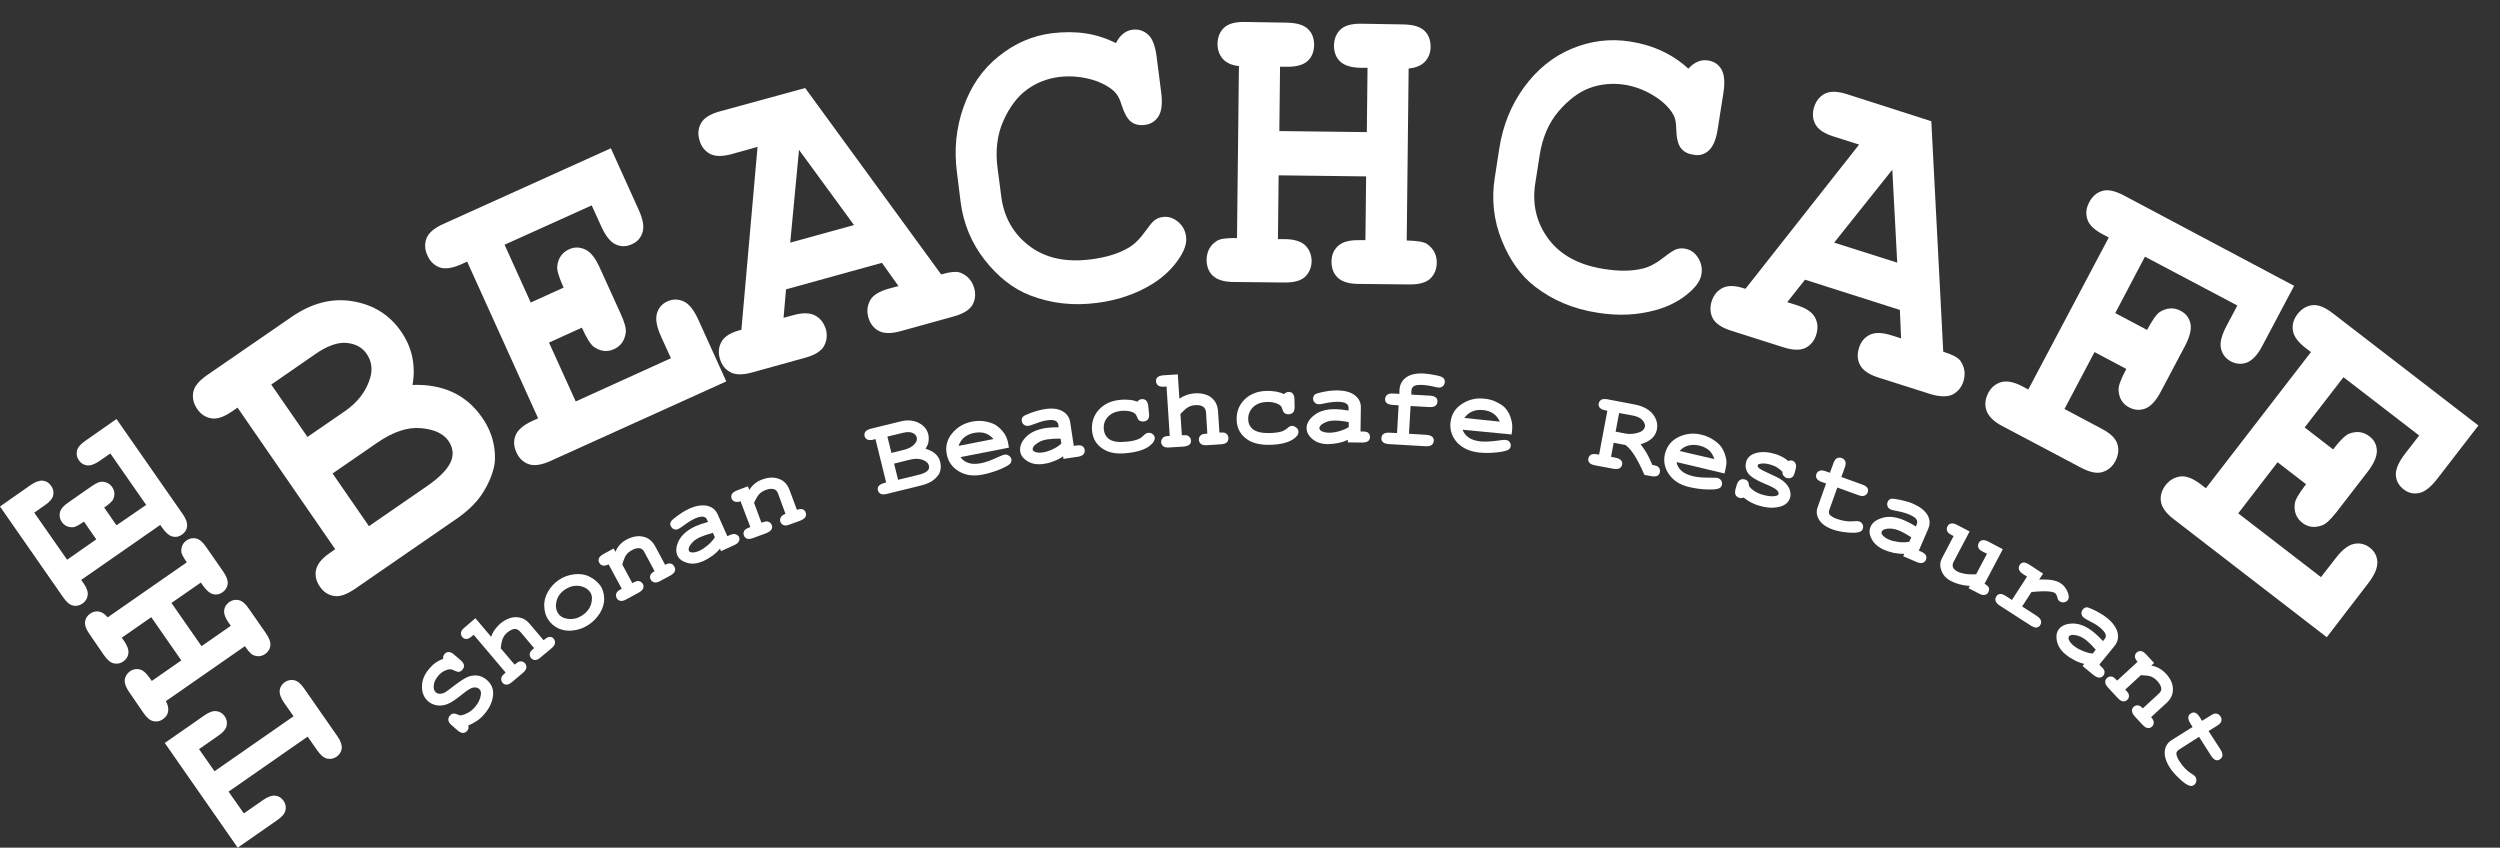 <?xml version="1.0" encoding="utf-8"?>
<!-- Generator: Adobe Illustrator 23.0.6, SVG Export Plug-In . SVG Version: 6.00 Build 0)  -->
<svg version="1.1" id="レイヤー_1" xmlns="http://www.w3.org/2000/svg" xmlns:xlink="http://www.w3.org/1999/xlink" x="0px"
	 y="0px" viewBox="0 0 142.3 48.25" style="enable-background:new 0 0 142.3 48.25;" xml:space="preserve">
<rect x="0" y="0" width="142.3" height="48.25" fill="#333333" stroke="none"/>
<style type="text/css">
	.st0{fill:#FFFFFF;}
</style>
<g>
	<g>
		<g>
			<path class="st0" d="M27.39,28.19c0.34-0.5,0.57-1,0.7-1.5c0.1-0.36,0.11-0.77,0.04-1.23c-0.09-0.6-0.32-1.16-0.68-1.68
				c-0.45-0.66-1.01-1.14-1.67-1.45s-1.43-0.45-2.3-0.42c0.1-0.56,0.09-1.1-0.02-1.61c-0.11-0.51-0.32-0.98-0.63-1.43
				c-0.65-0.94-1.56-1.52-2.74-1.72c-1.17-0.2-2.33,0.09-3.48,0.88l-4.82,3.32c-0.46,0.32-0.73,0.64-0.79,0.97s0.01,0.64,0.22,0.95
				c0.21,0.31,0.48,0.49,0.81,0.54c0.33,0.06,0.72-0.08,1.19-0.4l0.3-0.21l5.56,8.06l-0.3,0.21c-0.46,0.31-0.72,0.64-0.79,0.96
				c-0.07,0.33,0,0.64,0.21,0.95c0.21,0.31,0.48,0.49,0.81,0.54c0.33,0.06,0.72-0.08,1.19-0.4l5.64-3.89
				C26.54,29.17,27.05,28.68,27.39,28.19z M15.44,21.89l2.5-1.73c0.69-0.48,1.29-0.69,1.8-0.64c0.51,0.05,0.88,0.26,1.13,0.62
				c0.28,0.41,0.35,0.87,0.2,1.37c-0.22,0.75-0.7,1.39-1.46,1.91l-2.11,1.45L15.44,21.89z M25.71,26.15
				c-0.15,0.47-0.61,0.97-1.39,1.51L21,29.95l-2.07-3l2.54-1.75c0.9-0.62,1.73-0.9,2.49-0.83c0.76,0.07,1.28,0.31,1.57,0.73
				C25.76,25.44,25.82,25.79,25.71,26.15z"/>
			<path class="st0" d="M25.02,15.22c0.31,0.11,0.73,0.05,1.24-0.18l0.33-0.15l4.04,8.92l-0.33,0.15c-0.5,0.23-0.82,0.5-0.95,0.81
				s-0.11,0.63,0.04,0.97c0.15,0.34,0.39,0.57,0.7,0.68c0.31,0.11,0.73,0.05,1.24-0.18l10.01-4.53l-1.59-3.51
				c-0.25-0.55-0.52-0.9-0.83-1.04c-0.3-0.14-0.61-0.15-0.92-0.01c-0.32,0.14-0.52,0.38-0.61,0.7s-0.01,0.76,0.24,1.31l0.56,1.23
				l-5.42,2.46l-1.52-3.35l1.87-0.85c0.27,0.6,0.5,0.96,0.68,1.09c0.38,0.27,0.77,0.31,1.16,0.13c0.37-0.17,0.59-0.48,0.66-0.93
				c0.03-0.22-0.06-0.58-0.29-1.08l-1.19-2.62c-0.25-0.55-0.52-0.9-0.83-1.04c-0.3-0.14-0.61-0.15-0.92-0.01
				c-0.39,0.18-0.62,0.5-0.67,0.96c-0.03,0.22,0.09,0.62,0.36,1.22l-1.87,0.85l-1.49-3.29l4.96-2.24l0.54,1.19
				c0.25,0.55,0.52,0.89,0.82,1.03c0.3,0.14,0.61,0.14,0.93-0.01c0.32-0.14,0.52-0.38,0.61-0.7c0.09-0.32,0.01-0.75-0.24-1.29
				l-1.57-3.47l-9.54,4.31c-0.51,0.23-0.83,0.5-0.95,0.81s-0.11,0.64,0.05,0.98C24.48,14.88,24.71,15.1,25.02,15.22z"/>
			<path class="st0" d="M46.4,17.96c-0.29-0.16-0.71-0.17-1.25-0.02l-0.55,0.15l0.14-1.62l5.46-1.51l0.94,1.32l-0.55,0.15
				c-0.54,0.15-0.9,0.37-1.06,0.66s-0.2,0.61-0.11,0.96c0.1,0.36,0.3,0.62,0.59,0.78c0.29,0.16,0.71,0.17,1.25,0.02l3.03-0.84
				c0.54-0.15,0.89-0.37,1.06-0.65c0.16-0.29,0.2-0.61,0.1-0.96c-0.12-0.42-0.38-0.72-0.79-0.88c-0.2-0.08-0.57-0.05-1.09,0.1
				L45.83,5.01l-4.86,1.33c-0.54,0.15-0.9,0.37-1.06,0.66c-0.17,0.29-0.2,0.61-0.1,0.97c0.1,0.36,0.3,0.62,0.59,0.78
				c0.29,0.16,0.71,0.17,1.25,0.02l1.47-0.41l-0.92,10.41c-0.56,0.14-0.93,0.35-1.11,0.65c-0.18,0.29-0.22,0.62-0.12,0.98
				s0.3,0.62,0.59,0.78c0.29,0.16,0.71,0.17,1.25,0.02l3.03-0.84c0.54-0.15,0.9-0.37,1.06-0.66s0.2-0.61,0.11-0.96
				C46.89,18.38,46.7,18.12,46.4,17.96z M45.48,8.53l3.13,4.28l-3.63,1L45.48,8.53z"/>
			<path class="st0" d="M54.68,11.51c0.16,1.23,0.62,2.33,1.38,3.3c0.76,0.96,1.61,1.63,2.57,2c1.18,0.46,2.45,0.61,3.82,0.43
				c1.17-0.15,2.22-0.51,3.13-1.07c0.68-0.42,1.21-0.94,1.6-1.56c0.27-0.43,0.38-0.81,0.33-1.15c-0.04-0.34-0.2-0.62-0.46-0.84
				c-0.27-0.22-0.55-0.31-0.86-0.27c-0.17,0.02-0.32,0.08-0.45,0.17s-0.29,0.29-0.5,0.58c-0.34,0.48-0.67,0.81-1,1
				c-0.56,0.33-1.27,0.55-2.13,0.66c-1.44,0.19-2.61-0.07-3.52-0.76c-0.91-0.69-1.45-1.64-1.6-2.83l-0.21-1.61
				c-0.13-1-0.02-1.89,0.33-2.68c0.35-0.78,0.79-1.37,1.33-1.77c0.54-0.4,1.15-0.64,1.85-0.73c0.56-0.07,1.13-0.03,1.71,0.11
				c0.58,0.15,1.05,0.38,1.41,0.7c0.18,0.17,0.32,0.41,0.42,0.75c0.16,0.5,0.34,0.83,0.55,0.99s0.47,0.22,0.78,0.18
				c0.34-0.04,0.6-0.21,0.78-0.49c0.18-0.28,0.23-0.72,0.16-1.32l-0.27-2.11c-0.08-0.6-0.24-1.01-0.49-1.23
				c-0.25-0.22-0.54-0.31-0.88-0.27c-0.2,0.03-0.37,0.1-0.53,0.23c-0.16,0.13-0.29,0.3-0.41,0.53c-0.55-0.27-1.12-0.46-1.73-0.55
				c-0.6-0.09-1.24-0.09-1.91-0.01c-1.11,0.14-2.13,0.58-3.04,1.32c-0.92,0.73-1.58,1.7-2,2.89c-0.42,1.19-0.54,2.43-0.37,3.72
				L54.68,11.51z"/>
			<path class="st0" d="M74.3,13.97c-0.24-0.23-0.64-0.36-1.2-0.36l-0.36,0l0.04-3.63l4.98,0.06l-0.04,3.63l-0.36,0
				c-0.55-0.01-0.95,0.1-1.2,0.33c-0.25,0.23-0.37,0.53-0.37,0.89c0,0.37,0.11,0.68,0.35,0.91c0.24,0.23,0.63,0.36,1.2,0.36
				l2.86,0.03c0.56,0.01,0.96-0.1,1.21-0.33c0.24-0.23,0.36-0.53,0.37-0.89c0.01-0.46-0.18-0.82-0.55-1.08
				c-0.17-0.12-0.56-0.19-1.16-0.2l0.11-9.79c0.41-0.04,0.72-0.17,0.93-0.39c0.21-0.23,0.32-0.51,0.32-0.85
				c0-0.37-0.11-0.68-0.35-0.91c-0.24-0.23-0.64-0.35-1.2-0.36L77.5,1.35c-0.56-0.01-0.96,0.1-1.2,0.33s-0.36,0.53-0.37,0.91
				c0,0.37,0.11,0.68,0.35,0.91c0.24,0.23,0.64,0.35,1.2,0.36l0.36,0l-0.04,3.66l-4.98-0.06l0.04-3.66l0.36,0
				c0.56,0.01,0.96-0.1,1.21-0.33s0.36-0.53,0.37-0.91c0-0.37-0.11-0.68-0.35-0.91s-0.64-0.35-1.2-0.36l-2.38-0.04
				c-0.56-0.01-0.96,0.1-1.2,0.33c-0.24,0.23-0.36,0.53-0.37,0.91c0,0.34,0.1,0.63,0.3,0.86c0.21,0.23,0.51,0.37,0.92,0.41
				l-0.11,9.79c-0.59-0.01-0.98,0.04-1.16,0.17c-0.38,0.25-0.56,0.6-0.57,1.06c0,0.37,0.11,0.68,0.35,0.91s0.64,0.36,1.2,0.36
				l2.86,0.03c0.56,0.01,0.96-0.1,1.2-0.33c0.24-0.23,0.36-0.53,0.37-0.89C74.65,14.51,74.53,14.2,74.3,13.97z"/>
			<path class="st0" d="M94.24,17.65c0.77-0.21,1.43-0.56,1.97-1.05c0.38-0.34,0.59-0.67,0.64-1.01c0.05-0.34-0.02-0.65-0.21-0.94
				c-0.19-0.29-0.44-0.45-0.75-0.5c-0.17-0.03-0.33-0.01-0.48,0.04c-0.15,0.06-0.36,0.19-0.64,0.41c-0.46,0.37-0.87,0.59-1.24,0.68
				c-0.63,0.16-1.37,0.17-2.23,0.03c-1.43-0.22-2.49-0.8-3.17-1.72c-0.68-0.92-0.93-1.98-0.74-3.17l0.25-1.6
				c0.16-1,0.51-1.82,1.07-2.48c0.56-0.65,1.15-1.1,1.77-1.33c0.63-0.23,1.29-0.29,1.98-0.19c0.56,0.09,1.09,0.28,1.61,0.59
				s0.9,0.66,1.15,1.07c0.13,0.21,0.19,0.49,0.19,0.83c0.01,0.52,0.1,0.89,0.25,1.1c0.16,0.21,0.39,0.35,0.7,0.39
				C96.7,8.88,97,8.8,97.25,8.58c0.25-0.22,0.43-0.63,0.52-1.22l0.33-2.1c0.09-0.59,0.05-1.03-0.12-1.32s-0.43-0.45-0.77-0.5
				c-0.19-0.03-0.38-0.01-0.57,0.07s-0.37,0.21-0.54,0.4c-0.45-0.42-0.95-0.75-1.51-1.01s-1.17-0.44-1.83-0.54
				c-1.11-0.17-2.21-0.04-3.29,0.41s-1.99,1.19-2.73,2.21s-1.2,2.18-1.4,3.47l-0.26,1.68c-0.19,1.23-0.06,2.41,0.4,3.55
				s1.09,2.02,1.9,2.64c1,0.77,2.18,1.27,3.55,1.48C92.1,17.99,93.2,17.94,94.24,17.65z"/>
			<path class="st0" d="M111.15,22.45c0.29-0.15,0.5-0.4,0.61-0.75c0.13-0.42,0.07-0.81-0.18-1.17c-0.13-0.18-0.45-0.35-0.97-0.51
				L109.93,6.9l-4.8-1.54c-0.54-0.17-0.95-0.18-1.25-0.03c-0.3,0.15-0.5,0.4-0.62,0.76c-0.11,0.36-0.09,0.68,0.07,0.98
				s0.5,0.53,1.04,0.7l1.45,0.46l-6.47,8.21c-0.54-0.19-0.97-0.21-1.28-0.06c-0.31,0.15-0.52,0.4-0.64,0.76
				c-0.11,0.36-0.09,0.68,0.06,0.98c0.16,0.29,0.5,0.53,1.04,0.7l2.99,0.95c0.53,0.17,0.95,0.18,1.25,0.03
				c0.3-0.15,0.5-0.4,0.61-0.75c0.11-0.36,0.09-0.68-0.07-0.98s-0.5-0.53-1.04-0.7l-0.54-0.17l1.01-1.28l5.4,1.72l0.07,1.62
				l-0.54-0.17c-0.54-0.17-0.95-0.18-1.25-0.03c-0.3,0.15-0.5,0.4-0.61,0.75c-0.11,0.36-0.09,0.68,0.07,0.98
				c0.16,0.29,0.5,0.53,1.04,0.7l2.99,0.95C110.44,22.59,110.86,22.6,111.15,22.45z M104.4,13.81l3.31-4.15l0.28,5.29L104.4,13.81z"
				/>
			<path class="st0" d="M113.95,24.24l4.5,2.38c0.5,0.26,0.9,0.35,1.22,0.25s0.57-0.3,0.74-0.63c0.17-0.33,0.21-0.65,0.11-0.97
				c-0.1-0.32-0.4-0.61-0.9-0.87l-2.11-1.12l1.71-3.24l1.81,0.96c-0.31,0.58-0.46,0.98-0.44,1.2c0.02,0.46,0.22,0.79,0.6,0.99
				c0.31,0.16,0.62,0.18,0.93,0.06s0.61-0.45,0.89-0.99l1.35-2.55c0.28-0.53,0.39-0.96,0.32-1.29c-0.07-0.33-0.26-0.57-0.56-0.73
				c-0.38-0.2-0.77-0.18-1.17,0.06c-0.19,0.11-0.43,0.46-0.74,1.03l-1.81-0.96l1.69-3.21l5.26,2.78l-0.62,1.17
				c-0.28,0.53-0.39,0.96-0.31,1.28c0.07,0.32,0.26,0.57,0.56,0.73c0.31,0.16,0.62,0.18,0.93,0.06c0.31-0.13,0.61-0.45,0.88-0.98
				l1.79-3.38l-9.7-5.15c-0.5-0.26-0.9-0.35-1.22-0.25c-0.32,0.09-0.57,0.31-0.74,0.64c-0.18,0.33-0.21,0.65-0.11,0.97
				c0.1,0.32,0.4,0.61,0.9,0.87l0.32,0.17l-4.58,8.65l-0.32-0.17c-0.49-0.26-0.9-0.34-1.22-0.25c-0.32,0.09-0.57,0.3-0.74,0.62
				c-0.17,0.33-0.21,0.65-0.11,0.97S113.45,23.98,113.95,24.24z"/>
			<path class="st0" d="M132.78,17.83c-0.44-0.34-0.83-0.5-1.16-0.46c-0.33,0.04-0.61,0.21-0.84,0.5c-0.23,0.3-0.32,0.61-0.27,0.94
				s0.29,0.67,0.74,1.01l0.29,0.22l-5.98,7.75l-0.29-0.22c-0.44-0.34-0.83-0.49-1.16-0.45s-0.61,0.2-0.84,0.49
				c-0.23,0.3-0.32,0.61-0.27,0.94c0.05,0.33,0.29,0.67,0.74,1.01l8.7,6.71l2.35-3.06c0.37-0.48,0.54-0.88,0.53-1.22
				c-0.02-0.34-0.16-0.61-0.43-0.82c-0.28-0.21-0.58-0.28-0.91-0.21c-0.33,0.07-0.67,0.34-1.04,0.82l-0.83,1.07l-4.71-3.63
				l2.24-2.91l1.62,1.25c-0.4,0.52-0.62,0.89-0.64,1.11c-0.06,0.46,0.09,0.82,0.43,1.09c0.32,0.25,0.7,0.3,1.13,0.14
				c0.21-0.07,0.48-0.33,0.82-0.76l1.76-2.28c0.37-0.48,0.54-0.88,0.53-1.22c-0.01-0.33-0.16-0.61-0.43-0.81
				c-0.34-0.26-0.73-0.31-1.16-0.14c-0.2,0.08-0.51,0.38-0.9,0.89l-1.62-1.25l2.21-2.86l4.31,3.32l-0.8,1.03
				c-0.37,0.48-0.54,0.88-0.53,1.21c0.02,0.33,0.16,0.6,0.44,0.82s0.58,0.28,0.9,0.21c0.32-0.07,0.67-0.35,1.03-0.82l2.33-3.02
				L132.78,17.83z"/>
			<path class="st0" d="M27.15,38.45c-0.21-0.02-0.4,0.02-0.59,0.11c-0.18,0.09-0.41,0.24-0.7,0.46c-0.28,0.22-0.46,0.35-0.53,0.39
				c-0.11,0.06-0.21,0.08-0.3,0.08s-0.17-0.03-0.23-0.09c-0.09-0.08-0.13-0.21-0.11-0.39c0.01-0.18,0.1-0.36,0.26-0.55
				c0.11-0.13,0.23-0.22,0.36-0.28s0.24-0.09,0.34-0.08c0.06,0,0.14,0.03,0.24,0.08s0.18,0.07,0.23,0.06
				c0.08-0.01,0.14-0.05,0.2-0.12c0.07-0.08,0.1-0.16,0.09-0.25c-0.01-0.09-0.07-0.19-0.19-0.29l-0.37-0.32
				c-0.12-0.1-0.22-0.15-0.31-0.15c-0.09,0-0.17,0.04-0.24,0.12c-0.06,0.07-0.09,0.16-0.08,0.28c-0.14,0.04-0.27,0.11-0.4,0.19
				c-0.13,0.09-0.25,0.2-0.36,0.33c-0.29,0.33-0.44,0.67-0.44,1.03c-0.01,0.36,0.11,0.64,0.34,0.85c0.15,0.13,0.32,0.21,0.52,0.24
				c0.2,0.03,0.4,0,0.6-0.08c0.2-0.08,0.44-0.24,0.74-0.48c0.25-0.2,0.41-0.32,0.49-0.36c0.12-0.07,0.23-0.11,0.33-0.1
				c0.09,0,0.17,0.03,0.23,0.08c0.09,0.08,0.13,0.19,0.1,0.34c-0.03,0.24-0.14,0.47-0.34,0.7c-0.13,0.15-0.27,0.26-0.43,0.34
				c-0.16,0.08-0.29,0.12-0.38,0.13c-0.05,0-0.11-0.02-0.2-0.06s-0.17-0.05-0.23-0.04c-0.07,0.01-0.13,0.05-0.18,0.11
				c-0.07,0.08-0.1,0.16-0.09,0.26c0.01,0.09,0.07,0.19,0.19,0.29l0.33,0.29c0.12,0.1,0.22,0.15,0.31,0.15
				c0.09,0,0.17-0.04,0.24-0.12c0.04-0.04,0.06-0.08,0.07-0.12c0.01-0.04,0.01-0.1,0-0.19c0.18-0.07,0.34-0.16,0.49-0.26
				s0.29-0.23,0.41-0.37c0.32-0.37,0.49-0.75,0.51-1.16c0.01-0.31-0.1-0.56-0.34-0.78C27.54,38.55,27.35,38.47,27.15,38.45z"/>
			<path class="st0" d="M31.23,36.26c-0.06,0.01-0.16,0.07-0.29,0.18l-0.79-0.93c-0.16-0.19-0.34-0.31-0.54-0.35
				c-0.2-0.05-0.39-0.04-0.58,0.02c-0.19,0.06-0.38,0.17-0.56,0.32c-0.11,0.1-0.21,0.21-0.3,0.33c-0.09,0.12-0.16,0.26-0.21,0.42
				l-0.9-1.06l-0.61,0.52c-0.13,0.11-0.2,0.21-0.21,0.3c-0.01,0.09,0.01,0.17,0.07,0.25c0.06,0.07,0.14,0.11,0.23,0.11
				c0.09,0,0.2-0.05,0.33-0.16l0.09-0.08l1.82,2.15c-0.13,0.11-0.21,0.2-0.23,0.26c-0.04,0.12-0.02,0.23,0.05,0.32
				c0.06,0.07,0.14,0.11,0.23,0.11s0.2-0.05,0.33-0.16l0.59-0.5c0.13-0.11,0.2-0.21,0.21-0.3s-0.01-0.17-0.07-0.25
				c-0.08-0.09-0.18-0.13-0.31-0.11c-0.06,0.01-0.16,0.07-0.29,0.18l-0.79-0.93c0.03-0.27,0.07-0.46,0.13-0.58
				c0.05-0.12,0.14-0.23,0.25-0.32c0.16-0.13,0.3-0.2,0.44-0.2c0.1,0,0.21,0.06,0.32,0.19l0.76,0.9c-0.13,0.11-0.21,0.19-0.23,0.26
				c-0.04,0.12-0.02,0.22,0.06,0.31c0.06,0.07,0.14,0.11,0.23,0.11s0.2-0.05,0.32-0.16l0.6-0.5c0.13-0.11,0.2-0.21,0.21-0.3
				c0.01-0.09-0.01-0.17-0.07-0.25C31.46,36.27,31.36,36.24,31.23,36.26z"/>
			<path class="st0" d="M33.55,32.82c-0.26-0.13-0.55-0.17-0.87-0.13s-0.61,0.14-0.87,0.32c-0.26,0.17-0.46,0.4-0.62,0.67
				c-0.16,0.28-0.23,0.56-0.21,0.85c0.01,0.29,0.09,0.55,0.24,0.76c0.14,0.21,0.34,0.38,0.59,0.49c0.25,0.11,0.54,0.15,0.85,0.1
				c0.31-0.04,0.6-0.15,0.86-0.33c0.26-0.17,0.47-0.4,0.64-0.67c0.16-0.28,0.24-0.55,0.23-0.83c-0.01-0.27-0.08-0.52-0.22-0.72
				C34.01,33.12,33.81,32.95,33.55,32.82z M33.65,34.37c-0.08,0.26-0.24,0.48-0.5,0.65c-0.25,0.17-0.52,0.24-0.79,0.21
				c-0.27-0.03-0.46-0.13-0.58-0.3c-0.14-0.21-0.17-0.44-0.1-0.72c0.07-0.27,0.23-0.49,0.49-0.66c0.29-0.19,0.59-0.25,0.91-0.18
				c0.23,0.06,0.4,0.17,0.52,0.35C33.71,33.89,33.72,34.11,33.65,34.37z"/>
			<path class="st0" d="M38.18,32.08c-0.09-0.02-0.2,0-0.32,0.07l-0.57-1.06c-0.15-0.27-0.35-0.45-0.6-0.52
				c-0.32-0.1-0.66-0.05-1.02,0.14c-0.15,0.08-0.29,0.18-0.39,0.3c-0.11,0.12-0.19,0.25-0.25,0.4l-0.1-0.19l-0.57,0.31
				c-0.15,0.08-0.23,0.16-0.27,0.25c-0.03,0.09-0.03,0.17,0.02,0.25c0.04,0.08,0.11,0.14,0.2,0.16s0.2,0,0.33-0.07l0.75,1.39
				c-0.15,0.08-0.25,0.15-0.28,0.21c-0.06,0.11-0.07,0.21-0.01,0.32c0.05,0.09,0.11,0.14,0.21,0.16s0.21-0.01,0.35-0.09l0.68-0.37
				c0.15-0.08,0.23-0.16,0.27-0.25c0.03-0.09,0.03-0.17-0.02-0.25c-0.06-0.11-0.15-0.16-0.28-0.17c-0.06,0-0.17,0.04-0.32,0.12
				l-0.57-1.06c0.07-0.25,0.15-0.43,0.22-0.54c0.08-0.11,0.19-0.2,0.32-0.27c0.18-0.1,0.34-0.14,0.47-0.11
				c0.1,0.02,0.19,0.09,0.25,0.22l0.58,1.08c-0.13,0.07-0.21,0.15-0.24,0.23c-0.03,0.09-0.03,0.17,0.02,0.25
				c0.05,0.09,0.11,0.14,0.21,0.16c0.09,0.02,0.21-0.01,0.35-0.09l0.54-0.29c0.15-0.08,0.23-0.16,0.27-0.25
				c0.03-0.09,0.03-0.17-0.02-0.25C38.33,32.15,38.27,32.1,38.18,32.08z"/>
			<path class="st0" d="M41.87,30.41c-0.09-0.03-0.21-0.01-0.36,0.06l-0.11,0.05l-0.54-1.22c-0.12-0.28-0.33-0.45-0.61-0.51
				c-0.29-0.06-0.62-0.01-1.01,0.16c-0.13,0.06-0.27,0.13-0.42,0.23c-0.15,0.1-0.29,0.2-0.43,0.31c-0.1,0.08-0.17,0.14-0.19,0.18
				c-0.03,0.04-0.04,0.08-0.05,0.13s0.01,0.09,0.03,0.14c0.04,0.09,0.1,0.15,0.18,0.18c0.08,0.03,0.17,0.03,0.25-0.01
				c0.06-0.03,0.14-0.08,0.24-0.15c0.26-0.2,0.49-0.34,0.67-0.43c0.23-0.1,0.39-0.14,0.5-0.12c0.11,0.02,0.18,0.07,0.22,0.16
				l0.06,0.14c-0.27,0.07-0.49,0.15-0.68,0.23c-0.47,0.21-0.79,0.48-0.97,0.81c-0.17,0.33-0.2,0.62-0.09,0.87
				c0.09,0.2,0.28,0.34,0.56,0.42c0.28,0.08,0.59,0.04,0.93-0.11c0.15-0.07,0.32-0.17,0.49-0.29c0.17-0.12,0.32-0.26,0.44-0.41
				l0.06,0.14l0.73-0.33c0.15-0.07,0.25-0.14,0.29-0.23s0.04-0.17,0-0.26C42.03,30.5,41.96,30.44,41.87,30.41z M40.28,31.04
				c-0.17,0.14-0.32,0.24-0.47,0.31c-0.18,0.08-0.33,0.11-0.46,0.09c-0.07-0.01-0.12-0.04-0.14-0.1c-0.03-0.08-0.01-0.18,0.07-0.3
				c0.13-0.2,0.32-0.36,0.58-0.47c0.21-0.09,0.45-0.17,0.72-0.24l0.11,0.25C40.58,30.75,40.45,30.9,40.28,31.04z"/>
			<path class="st0" d="M45.69,28.99c-0.09-0.03-0.2-0.02-0.33,0.03l-0.42-1.13c-0.11-0.29-0.28-0.49-0.52-0.6
				c-0.3-0.14-0.65-0.14-1.03,0c-0.17,0.06-0.31,0.14-0.43,0.24c-0.12,0.1-0.23,0.22-0.31,0.36l-0.08-0.21l-0.61,0.23
				c-0.15,0.06-0.25,0.13-0.3,0.21c-0.04,0.08-0.05,0.17-0.02,0.25s0.09,0.15,0.18,0.18c0.09,0.03,0.2,0.03,0.33-0.02L42.71,30
				c-0.17,0.06-0.27,0.12-0.31,0.16c-0.08,0.1-0.1,0.2-0.06,0.31c0.03,0.09,0.09,0.15,0.18,0.19c0.09,0.03,0.21,0.02,0.36-0.04
				l0.73-0.27c0.15-0.06,0.25-0.13,0.3-0.21s0.05-0.17,0.02-0.25c-0.04-0.12-0.13-0.18-0.25-0.21c-0.06-0.01-0.17,0.01-0.34,0.07
				l-0.42-1.13c0.11-0.24,0.21-0.41,0.3-0.5c0.09-0.1,0.21-0.17,0.36-0.23c0.2-0.07,0.36-0.09,0.49-0.04
				c0.1,0.03,0.17,0.12,0.22,0.25l0.42,1.15c-0.14,0.05-0.23,0.12-0.27,0.2c-0.04,0.08-0.05,0.17-0.02,0.25
				c0.03,0.09,0.09,0.15,0.18,0.19s0.21,0.02,0.36-0.04l0.58-0.21c0.15-0.06,0.25-0.13,0.3-0.21c0.05-0.08,0.05-0.17,0.02-0.25
				C45.84,29.09,45.78,29.03,45.69,28.99z"/>
			<path class="st0" d="M53.25,25.84c-0.14-0.13-0.34-0.23-0.57-0.3c0.09-0.13,0.15-0.26,0.17-0.4s0.02-0.27-0.01-0.41
				c-0.07-0.29-0.25-0.51-0.55-0.66c-0.29-0.15-0.64-0.18-1.04-0.08l-1.67,0.41c-0.16,0.04-0.27,0.1-0.32,0.17s-0.07,0.16-0.05,0.25
				c0.02,0.09,0.08,0.16,0.16,0.2c0.08,0.04,0.2,0.04,0.36,0l0.1-0.03l0.61,2.47l-0.1,0.03c-0.16,0.04-0.26,0.1-0.32,0.17
				s-0.07,0.16-0.05,0.25c0.02,0.09,0.08,0.16,0.16,0.2c0.08,0.04,0.2,0.04,0.36,0l1.95-0.48c0.24-0.06,0.43-0.14,0.58-0.23
				s0.26-0.2,0.35-0.31c0.07-0.08,0.12-0.18,0.15-0.3c0.04-0.16,0.04-0.31,0-0.47C53.49,26.14,53.39,25.97,53.25,25.84z
				 M50.51,24.85l0.87-0.21c0.24-0.06,0.43-0.06,0.56,0c0.13,0.06,0.21,0.14,0.24,0.25c0.03,0.13,0,0.24-0.1,0.36
				c-0.14,0.17-0.34,0.28-0.61,0.35l-0.73,0.18L50.51,24.85z M52.81,26.78c-0.09,0.1-0.27,0.19-0.54,0.25l-1.15,0.28l-0.23-0.92
				l0.88-0.22c0.31-0.08,0.56-0.07,0.76,0.01s0.31,0.19,0.34,0.31C52.9,26.61,52.88,26.7,52.81,26.78z"/>
			<path class="st0" d="M57.17,25.88c-0.07,0.01-0.18,0.06-0.34,0.13c-0.39,0.18-0.71,0.3-0.96,0.35c-0.3,0.06-0.55,0.06-0.75-0.01
				c-0.2-0.07-0.35-0.18-0.45-0.33l2.76-0.54l-0.05-0.27c-0.04-0.21-0.11-0.38-0.21-0.53c-0.15-0.21-0.31-0.37-0.5-0.49
				c-0.13-0.08-0.32-0.15-0.57-0.2c-0.25-0.05-0.51-0.04-0.78,0.01c-0.45,0.09-0.83,0.31-1.12,0.66c-0.29,0.35-0.4,0.75-0.31,1.2
				c0.08,0.42,0.31,0.74,0.69,0.97s0.84,0.29,1.37,0.18c0.31-0.06,0.63-0.16,0.96-0.29c0.33-0.14,0.52-0.25,0.6-0.34
				c0.05-0.07,0.07-0.15,0.06-0.23c-0.02-0.09-0.06-0.16-0.14-0.21C57.34,25.88,57.26,25.86,57.17,25.88z M54.56,25.38
				c0.07-0.2,0.18-0.37,0.33-0.49s0.34-0.21,0.56-0.25c0.23-0.04,0.44-0.04,0.62,0.02c0.18,0.06,0.34,0.17,0.48,0.33L54.56,25.38z"
				/>
			<path class="st0" d="M61.24,25.36l-0.12,0.02l-0.2-1.32c-0.04-0.3-0.2-0.52-0.45-0.66c-0.26-0.14-0.6-0.18-1.02-0.11
				c-0.14,0.02-0.3,0.06-0.47,0.11c-0.17,0.05-0.34,0.11-0.5,0.18c-0.12,0.05-0.2,0.09-0.23,0.12c-0.04,0.03-0.06,0.07-0.08,0.11
				s-0.02,0.09-0.01,0.15c0.01,0.1,0.06,0.17,0.13,0.22c0.07,0.05,0.15,0.07,0.24,0.06c0.07-0.01,0.16-0.04,0.27-0.08
				c0.31-0.12,0.56-0.2,0.76-0.23c0.24-0.04,0.41-0.03,0.51,0.02c0.1,0.05,0.15,0.12,0.17,0.22l0.02,0.15
				c-0.27,0-0.51,0.01-0.72,0.04c-0.51,0.08-0.89,0.25-1.15,0.52c-0.26,0.27-0.36,0.55-0.32,0.82c0.03,0.22,0.18,0.41,0.43,0.56
				c0.25,0.15,0.56,0.2,0.93,0.14c0.17-0.02,0.35-0.07,0.55-0.15c0.2-0.07,0.38-0.17,0.53-0.28l0.02,0.15L61.34,26
				c0.16-0.02,0.27-0.07,0.33-0.14s0.08-0.15,0.07-0.25c-0.01-0.1-0.06-0.17-0.14-0.22S61.41,25.34,61.24,25.36z M59.9,25.58
				c-0.2,0.09-0.38,0.15-0.54,0.17c-0.19,0.03-0.35,0.02-0.47-0.04c-0.06-0.03-0.1-0.07-0.11-0.13c-0.01-0.08,0.04-0.18,0.15-0.27
				c0.18-0.16,0.41-0.26,0.68-0.3c0.23-0.03,0.48-0.05,0.76-0.04l0.04,0.28C60.27,25.38,60.1,25.49,59.9,25.58z"/>
			<path class="st0" d="M65.34,24.64c-0.08,0.01-0.16,0.06-0.25,0.15c-0.09,0.09-0.18,0.16-0.28,0.2c-0.17,0.07-0.4,0.13-0.69,0.15
				c-0.43,0.05-0.75,0-0.95-0.12c-0.2-0.13-0.31-0.32-0.34-0.57c-0.03-0.27,0.04-0.51,0.22-0.71c0.18-0.2,0.42-0.31,0.74-0.35
				c0.28-0.03,0.51,0,0.7,0.08c0.11,0.05,0.18,0.13,0.22,0.24s0.08,0.19,0.13,0.22C64.92,23.98,65,24,65.1,23.99
				c0.1-0.01,0.18-0.05,0.24-0.12c0.06-0.07,0.08-0.19,0.06-0.34l-0.04-0.42c-0.02-0.15-0.06-0.26-0.13-0.32
				c-0.07-0.06-0.15-0.08-0.25-0.07c-0.09,0.01-0.17,0.05-0.24,0.14c-0.14-0.05-0.3-0.09-0.46-0.1c-0.17-0.02-0.34-0.02-0.53,0
				c-0.52,0.05-0.93,0.25-1.22,0.58s-0.41,0.73-0.37,1.19c0.05,0.49,0.29,0.85,0.72,1.08c0.32,0.18,0.74,0.24,1.27,0.18
				c0.59-0.06,1.03-0.2,1.31-0.43c0.19-0.15,0.28-0.3,0.27-0.44c-0.01-0.09-0.05-0.16-0.13-0.22S65.43,24.63,65.34,24.64z"/>
			<path class="st0" d="M69.75,24.65c-0.06-0.03-0.17-0.04-0.34-0.03l-0.08-1.22c-0.02-0.25-0.09-0.45-0.22-0.61
				s-0.29-0.27-0.48-0.33s-0.4-0.09-0.64-0.07c-0.15,0.01-0.29,0.04-0.44,0.09c-0.14,0.05-0.28,0.12-0.42,0.21l-0.09-1.38l-0.8,0.05
				c-0.16,0.01-0.28,0.05-0.35,0.11c-0.07,0.06-0.1,0.14-0.09,0.24c0.01,0.1,0.05,0.17,0.12,0.23c0.07,0.06,0.19,0.08,0.36,0.07
				L66.4,22l0.18,2.81c-0.17,0.01-0.29,0.03-0.34,0.07c-0.1,0.07-0.15,0.17-0.15,0.29c0.01,0.1,0.05,0.17,0.12,0.23
				s0.19,0.08,0.36,0.07l0.78-0.05c0.16-0.01,0.28-0.05,0.35-0.11c0.07-0.06,0.1-0.14,0.09-0.24c-0.01-0.12-0.07-0.21-0.18-0.27
				c-0.05-0.03-0.17-0.04-0.34-0.03l-0.08-1.21c0.19-0.2,0.34-0.33,0.45-0.39c0.11-0.06,0.25-0.1,0.4-0.11
				c0.2-0.01,0.36,0.02,0.47,0.11c0.08,0.06,0.13,0.18,0.14,0.34l0.07,1.17c-0.17,0.01-0.28,0.03-0.34,0.07
				c-0.1,0.07-0.15,0.17-0.14,0.29c0.01,0.1,0.05,0.17,0.12,0.23s0.19,0.08,0.35,0.07l0.78-0.05c0.16-0.01,0.28-0.05,0.34-0.11
				c0.06-0.06,0.09-0.14,0.09-0.24C69.92,24.8,69.86,24.71,69.75,24.65z"/>
			<path class="st0" d="M73.54,24.24c-0.08,0-0.16,0.04-0.26,0.13c-0.09,0.08-0.19,0.14-0.3,0.18c-0.18,0.06-0.41,0.09-0.7,0.1
				c-0.43,0.01-0.75-0.06-0.94-0.2c-0.19-0.14-0.29-0.34-0.29-0.59c-0.01-0.27,0.09-0.5,0.28-0.69c0.19-0.18,0.45-0.28,0.77-0.29
				c0.28-0.01,0.51,0.04,0.69,0.14c0.1,0.05,0.17,0.14,0.2,0.26c0.03,0.12,0.07,0.19,0.12,0.23c0.07,0.05,0.15,0.07,0.24,0.07
				c0.1,0,0.18-0.04,0.25-0.1c0.06-0.07,0.09-0.18,0.09-0.33l-0.01-0.42c0-0.15-0.04-0.26-0.1-0.33c-0.06-0.07-0.15-0.1-0.24-0.09
				c-0.09,0-0.17,0.04-0.25,0.12c-0.14-0.06-0.29-0.11-0.45-0.14c-0.16-0.03-0.34-0.04-0.53-0.04c-0.52,0.01-0.94,0.17-1.26,0.48
				c-0.32,0.31-0.47,0.7-0.46,1.16c0.01,0.49,0.22,0.87,0.63,1.14c0.3,0.2,0.72,0.3,1.25,0.29c0.59-0.01,1.04-0.12,1.34-0.32
				c0.2-0.13,0.3-0.27,0.3-0.42c0-0.09-0.04-0.17-0.11-0.23S73.64,24.24,73.54,24.24z"/>
			<path class="st0" d="M77.56,24.56l-0.12,0l0.02-1.34c0.01-0.3-0.11-0.54-0.34-0.72c-0.23-0.18-0.56-0.27-0.99-0.28
				c-0.14,0-0.3,0.01-0.48,0.03s-0.35,0.06-0.52,0.1c-0.13,0.03-0.21,0.06-0.25,0.08c-0.04,0.02-0.07,0.06-0.1,0.1
				c-0.02,0.04-0.03,0.09-0.04,0.14c0,0.1,0.03,0.18,0.09,0.24c0.06,0.06,0.14,0.1,0.23,0.1c0.07,0,0.16-0.01,0.28-0.04
				c0.32-0.07,0.59-0.1,0.79-0.1c0.25,0,0.41,0.04,0.5,0.1c0.09,0.06,0.13,0.14,0.13,0.24l0,0.16c-0.27-0.05-0.51-0.07-0.72-0.08
				c-0.52-0.01-0.92,0.1-1.22,0.33c-0.3,0.23-0.45,0.48-0.45,0.75c0,0.22,0.11,0.43,0.33,0.62c0.23,0.19,0.52,0.29,0.89,0.29
				c0.17,0,0.36-0.02,0.56-0.06c0.21-0.04,0.4-0.1,0.57-0.19l0,0.15l0.8,0.01c0.16,0,0.28-0.03,0.35-0.08s0.11-0.14,0.11-0.23
				c0-0.1-0.03-0.18-0.1-0.24C77.84,24.59,77.73,24.56,77.56,24.56z M76.77,24.31c-0.16,0.1-0.35,0.18-0.56,0.24
				c-0.21,0.06-0.4,0.08-0.56,0.08c-0.19,0-0.35-0.04-0.46-0.11c-0.06-0.04-0.09-0.09-0.09-0.15c0-0.08,0.06-0.17,0.19-0.25
				c0.2-0.13,0.44-0.19,0.72-0.18c0.23,0,0.48,0.03,0.76,0.09L76.77,24.31z"/>
			<path class="st0" d="M81.68,21.35c-0.25-0.05-0.46-0.08-0.65-0.09c-0.42-0.02-0.75,0.05-0.99,0.22c-0.23,0.17-0.36,0.4-0.38,0.69
				l-0.01,0.25l-0.33-0.02c-0.16-0.01-0.28,0.01-0.36,0.07c-0.07,0.06-0.11,0.13-0.12,0.23c-0.01,0.1,0.02,0.18,0.09,0.24
				c0.07,0.06,0.18,0.1,0.35,0.11l0.33,0.02l-0.09,1.58l-0.41-0.02c-0.16-0.01-0.28,0.01-0.36,0.07s-0.11,0.13-0.12,0.23
				c-0.01,0.1,0.02,0.18,0.09,0.24c0.07,0.06,0.18,0.1,0.35,0.11l2.06,0.12c0.16,0.01,0.28-0.01,0.36-0.07
				c0.07-0.06,0.11-0.13,0.12-0.23c0.01-0.1-0.02-0.18-0.09-0.24c-0.07-0.06-0.18-0.1-0.35-0.11l-0.97-0.06l0.09-1.58l1.05,0.06
				c0.16,0.01,0.28-0.01,0.36-0.07s0.11-0.13,0.12-0.23c0.01-0.1-0.02-0.18-0.09-0.24c-0.07-0.06-0.18-0.1-0.35-0.11l-1.05-0.06
				l0.01-0.25c0.01-0.09,0.05-0.17,0.14-0.23c0.09-0.06,0.25-0.08,0.47-0.07c0.22,0.01,0.47,0.05,0.75,0.12
				c0.08,0.02,0.15,0.03,0.19,0.03c0.09,0.01,0.17-0.02,0.24-0.08c0.07-0.06,0.1-0.14,0.11-0.24c0-0.09-0.03-0.17-0.09-0.23
				C82.08,21.45,81.93,21.39,81.68,21.35z"/>
			<path class="st0" d="M85.7,23.25c-0.1-0.12-0.26-0.24-0.49-0.35c-0.22-0.12-0.47-0.19-0.75-0.21C84,22.64,83.58,22.75,83.2,23
				c-0.38,0.25-0.59,0.6-0.64,1.06c-0.04,0.43,0.09,0.8,0.38,1.13c0.3,0.32,0.72,0.51,1.26,0.57c0.32,0.03,0.65,0.03,1-0.01
				s0.57-0.09,0.67-0.16c0.07-0.05,0.11-0.12,0.12-0.2c0.01-0.09-0.01-0.17-0.07-0.24c-0.06-0.07-0.13-0.1-0.22-0.11
				c-0.07-0.01-0.19,0-0.37,0.03c-0.43,0.06-0.77,0.08-1.02,0.06c-0.31-0.03-0.55-0.11-0.72-0.23c-0.17-0.12-0.28-0.27-0.34-0.44
				l2.79,0.27l0.03-0.27c0.02-0.21,0-0.4-0.05-0.57C85.96,23.63,85.84,23.42,85.7,23.25z M83.35,23.79c0.12-0.17,0.28-0.3,0.45-0.37
				c0.18-0.08,0.38-0.1,0.61-0.08c0.23,0.02,0.43,0.09,0.59,0.2c0.16,0.11,0.28,0.26,0.37,0.46L83.35,23.79z"/>
			<path class="st0" d="M94.05,26.46c-0.12-0.28-0.22-0.49-0.3-0.63c-0.13-0.22-0.25-0.4-0.37-0.54c0.27-0.08,0.48-0.19,0.64-0.33
				c0.15-0.14,0.25-0.31,0.29-0.51c0.06-0.32-0.02-0.62-0.24-0.89c-0.22-0.27-0.57-0.45-1.04-0.54l-1.52-0.29
				c-0.16-0.03-0.28-0.02-0.36,0.02c-0.08,0.05-0.13,0.12-0.15,0.21c-0.02,0.1,0,0.18,0.06,0.25s0.17,0.12,0.33,0.15l0.1,0.02
				l-0.47,2.5l-0.1-0.02c-0.16-0.03-0.28-0.02-0.36,0.02c-0.08,0.05-0.13,0.12-0.15,0.21c-0.02,0.1,0,0.18,0.06,0.25
				c0.06,0.07,0.17,0.12,0.33,0.15l1.02,0.19c0.16,0.03,0.28,0.02,0.36-0.02c0.08-0.05,0.13-0.12,0.15-0.21
				c0.02-0.1,0-0.18-0.06-0.25c-0.06-0.07-0.17-0.12-0.33-0.15l-0.24-0.05l0.15-0.8l0.67,0.13c0.33,0.23,0.69,0.79,1.08,1.7
				l0.38,0.07c0.16,0.03,0.28,0.02,0.36-0.02c0.08-0.05,0.13-0.12,0.14-0.21c0.02-0.12-0.01-0.22-0.1-0.3
				C94.33,26.53,94.22,26.49,94.05,26.46z M92.48,24.67l-0.52-0.1l0.2-1.06l0.77,0.14c0.26,0.05,0.45,0.14,0.56,0.27
				s0.16,0.25,0.14,0.37c-0.02,0.08-0.07,0.16-0.15,0.23c-0.09,0.07-0.24,0.12-0.46,0.16C92.85,24.71,92.67,24.71,92.48,24.67z"/>
			<path class="st0" d="M97.99,25.46c-0.09-0.13-0.23-0.27-0.44-0.41c-0.21-0.14-0.44-0.25-0.71-0.31
				c-0.45-0.11-0.88-0.06-1.29,0.13c-0.41,0.2-0.67,0.52-0.78,0.96c-0.1,0.42-0.02,0.81,0.23,1.17c0.25,0.36,0.64,0.61,1.18,0.73
				c0.31,0.07,0.64,0.12,0.99,0.13c0.35,0.01,0.58-0.01,0.69-0.07c0.08-0.04,0.13-0.1,0.15-0.19c0.02-0.09,0.01-0.17-0.04-0.25
				c-0.05-0.07-0.11-0.12-0.2-0.14c-0.06-0.02-0.19-0.02-0.37-0.02c-0.43,0-0.77-0.02-1.02-0.08c-0.3-0.07-0.53-0.18-0.68-0.32
				c-0.15-0.14-0.24-0.3-0.27-0.49l2.73,0.65l0.06-0.27c0.05-0.21,0.06-0.4,0.03-0.57C98.2,25.86,98.11,25.65,97.99,25.46z
				 M95.6,25.67c0.15-0.16,0.31-0.26,0.5-0.31c0.19-0.05,0.39-0.05,0.62,0c0.23,0.05,0.41,0.15,0.56,0.27
				c0.14,0.13,0.24,0.3,0.3,0.5L95.6,25.67z"/>
			<path class="st0" d="M102.02,26.22c-0.03-0.01-0.06-0.01-0.1-0.01s-0.08,0.01-0.13,0.03c-0.11-0.09-0.23-0.18-0.36-0.24
				c-0.13-0.07-0.27-0.13-0.43-0.17c-0.44-0.13-0.82-0.13-1.15-0.01c-0.24,0.09-0.4,0.25-0.46,0.47c-0.06,0.22-0.03,0.43,0.1,0.63
				c0.13,0.2,0.46,0.41,0.97,0.62c0.34,0.14,0.56,0.25,0.66,0.34c0.1,0.09,0.13,0.17,0.11,0.25c-0.01,0.05-0.07,0.08-0.16,0.1
				c-0.19,0.04-0.44,0.02-0.74-0.07c-0.18-0.05-0.34-0.12-0.47-0.21c-0.13-0.08-0.23-0.18-0.31-0.29c0-0.11-0.02-0.19-0.06-0.25
				c-0.04-0.06-0.1-0.1-0.18-0.12c-0.1-0.03-0.19-0.02-0.27,0.03c-0.08,0.05-0.14,0.14-0.19,0.29l-0.06,0.21
				c-0.04,0.15-0.04,0.27,0,0.35c0.04,0.08,0.11,0.14,0.22,0.17c0.04,0.01,0.08,0.02,0.12,0.01s0.08-0.01,0.12-0.03
				c0.12,0.1,0.25,0.19,0.4,0.27s0.32,0.15,0.51,0.2c0.47,0.14,0.89,0.14,1.25,0.02c0.25-0.09,0.41-0.25,0.48-0.47
				c0.05-0.16,0.03-0.34-0.04-0.52c-0.08-0.18-0.22-0.35-0.42-0.49c-0.15-0.11-0.44-0.25-0.86-0.44c-0.23-0.1-0.37-0.18-0.43-0.23
				c-0.08-0.07-0.11-0.13-0.09-0.18c0.01-0.04,0.06-0.07,0.13-0.08c0.17-0.04,0.39-0.02,0.64,0.06c0.13,0.04,0.25,0.09,0.35,0.16
				c0.11,0.07,0.21,0.15,0.29,0.24c-0.01,0.08,0.01,0.16,0.06,0.22c0.05,0.06,0.11,0.11,0.19,0.13c0.12,0.03,0.22,0.02,0.32-0.06
				c0.05-0.04,0.09-0.13,0.13-0.26l0.04-0.15c0.04-0.15,0.05-0.27,0-0.35C102.17,26.3,102.11,26.25,102.02,26.22z"/>
			<path class="st0" d="M106,27.58l-1.19-0.43l0.2-0.55c0.05-0.15,0.06-0.26,0.02-0.35s-0.1-0.14-0.2-0.18
				c-0.1-0.03-0.19-0.03-0.27,0.01c-0.08,0.04-0.15,0.14-0.2,0.28l-0.2,0.55l-0.23-0.08c-0.16-0.06-0.28-0.07-0.36-0.03
				c-0.09,0.03-0.15,0.09-0.18,0.18c-0.03,0.09-0.03,0.18,0.02,0.26c0.05,0.08,0.15,0.15,0.3,0.2l0.23,0.08l-0.48,1.35
				c-0.09,0.24-0.06,0.48,0.08,0.71c0.14,0.24,0.41,0.43,0.81,0.57c0.21,0.07,0.48,0.13,0.81,0.16c0.33,0.03,0.56,0.02,0.7-0.04
				c0.09-0.03,0.15-0.09,0.17-0.17c0.03-0.09,0.03-0.17-0.01-0.25c-0.04-0.08-0.1-0.14-0.19-0.17c-0.06-0.02-0.15-0.03-0.28-0.01
				c-0.33,0.03-0.65-0.01-0.98-0.13c-0.23-0.08-0.37-0.17-0.44-0.27c-0.04-0.06-0.04-0.16,0.01-0.29l0.44-1.23l1.19,0.43
				c0.16,0.06,0.28,0.07,0.36,0.03s0.15-0.09,0.18-0.18c0.03-0.09,0.03-0.18-0.02-0.26C106.26,27.71,106.16,27.64,106,27.58z"/>
			<path class="st0" d="M108.89,28.67c-0.13-0.06-0.28-0.11-0.45-0.15c-0.17-0.05-0.34-0.08-0.52-0.11
				c-0.13-0.02-0.22-0.03-0.26-0.02s-0.09,0.02-0.12,0.05c-0.04,0.03-0.07,0.07-0.09,0.12c-0.04,0.09-0.04,0.17-0.01,0.26
				c0.03,0.08,0.09,0.14,0.18,0.18c0.06,0.03,0.15,0.05,0.27,0.07c0.33,0.06,0.58,0.13,0.77,0.21c0.23,0.1,0.37,0.19,0.42,0.28
				c0.06,0.09,0.06,0.18,0.03,0.27l-0.06,0.14c-0.23-0.15-0.44-0.26-0.63-0.34c-0.47-0.21-0.89-0.26-1.25-0.16
				c-0.36,0.1-0.6,0.27-0.7,0.52c-0.09,0.21-0.07,0.44,0.07,0.7c0.14,0.26,0.37,0.46,0.71,0.61c0.16,0.07,0.34,0.12,0.54,0.17
				c0.21,0.04,0.41,0.06,0.6,0.05l-0.06,0.14l0.74,0.32c0.15,0.07,0.27,0.08,0.36,0.06c0.09-0.03,0.15-0.08,0.19-0.17
				c0.04-0.09,0.04-0.18,0-0.26c-0.04-0.08-0.14-0.16-0.29-0.22l-0.11-0.05l0.53-1.23c0.12-0.28,0.11-0.54-0.04-0.8
				C109.55,29.05,109.28,28.84,108.89,28.67z M108.67,30.84c-0.19,0.03-0.39,0.04-0.61,0.01s-0.4-0.07-0.55-0.14
				c-0.18-0.08-0.3-0.17-0.38-0.28c-0.04-0.06-0.05-0.12-0.02-0.17c0.03-0.08,0.12-0.13,0.27-0.16c0.24-0.04,0.48,0,0.74,0.11
				c0.21,0.09,0.43,0.22,0.67,0.37L108.67,30.84z"/>
			<path class="st0" d="M112.96,33.23l1.04-1.97l-0.82-0.43c-0.15-0.08-0.26-0.1-0.35-0.08c-0.09,0.02-0.16,0.07-0.2,0.16
				c-0.05,0.09-0.05,0.17-0.02,0.26c0.03,0.09,0.12,0.17,0.27,0.24l0.22,0.11l-0.62,1.17c-0.27,0.01-0.49,0-0.65-0.03
				c-0.17-0.03-0.31-0.07-0.43-0.14c-0.13-0.07-0.21-0.15-0.24-0.24c-0.03-0.09-0.02-0.2,0.05-0.32l0.9-1.71l-0.71-0.37
				c-0.15-0.08-0.26-0.1-0.35-0.08c-0.09,0.02-0.16,0.07-0.2,0.16c-0.05,0.09-0.05,0.17-0.02,0.26c0.03,0.09,0.12,0.17,0.27,0.24
				l0.1,0.05l-0.65,1.24c-0.08,0.15-0.12,0.29-0.11,0.43c0.01,0.18,0.07,0.35,0.17,0.51s0.26,0.29,0.45,0.39
				c0.14,0.07,0.3,0.13,0.48,0.18c0.18,0.05,0.37,0.08,0.58,0.09l-0.07,0.13l0.58,0.3c0.15,0.08,0.26,0.1,0.35,0.08
				c0.09-0.02,0.16-0.07,0.2-0.16c0.04-0.08,0.05-0.17,0.02-0.26C113.17,33.38,113.09,33.3,112.96,33.23z"/>
			<path class="st0" d="M117.24,34.23c0.08,0.05,0.17,0.07,0.26,0.05c0.09-0.02,0.16-0.06,0.21-0.14c0.06-0.09,0.06-0.22,0-0.39
				c-0.09-0.25-0.23-0.43-0.42-0.55c-0.12-0.08-0.27-0.14-0.44-0.17c-0.17-0.04-0.44-0.05-0.78-0.04l0.22-0.34l-0.78-0.51
				c-0.14-0.09-0.25-0.13-0.34-0.12c-0.09,0.01-0.16,0.06-0.21,0.14c-0.05,0.08-0.07,0.17-0.04,0.26c0.03,0.09,0.11,0.18,0.25,0.27
				l0.21,0.13l-0.86,1.33l-0.34-0.22c-0.14-0.09-0.25-0.13-0.34-0.12c-0.09,0.01-0.16,0.06-0.21,0.14
				c-0.05,0.08-0.07,0.17-0.04,0.26c0.03,0.09,0.11,0.18,0.25,0.27l1.74,1.12c0.14,0.09,0.25,0.13,0.34,0.12
				c0.09-0.01,0.16-0.06,0.21-0.14c0.05-0.08,0.07-0.17,0.04-0.26c-0.03-0.09-0.11-0.18-0.25-0.27l-0.82-0.53l0.53-0.82
				c0.36-0.04,0.66-0.05,0.88-0.04c0.22,0.01,0.37,0.04,0.45,0.09c0.06,0.04,0.11,0.12,0.14,0.24
				C117.12,34.11,117.17,34.19,117.24,34.23z"/>
			<path class="st0" d="M119.5,37.82l0.85-1.04c0.19-0.23,0.25-0.49,0.18-0.78c-0.07-0.28-0.27-0.56-0.6-0.83
				c-0.11-0.09-0.24-0.18-0.4-0.27c-0.15-0.09-0.31-0.17-0.47-0.24c-0.12-0.05-0.2-0.08-0.25-0.09c-0.05-0.01-0.09,0-0.13,0.02
				c-0.04,0.02-0.08,0.05-0.12,0.09c-0.06,0.08-0.09,0.16-0.08,0.25s0.05,0.16,0.12,0.22c0.05,0.04,0.13,0.09,0.24,0.15
				c0.3,0.15,0.53,0.28,0.68,0.41c0.19,0.16,0.3,0.29,0.33,0.39s0.01,0.19-0.05,0.27l-0.1,0.12c-0.18-0.2-0.36-0.37-0.52-0.5
				c-0.4-0.33-0.79-0.49-1.16-0.5c-0.37,0-0.65,0.1-0.82,0.31c-0.14,0.17-0.18,0.4-0.12,0.69c0.06,0.29,0.23,0.55,0.52,0.78
				c0.13,0.11,0.29,0.21,0.48,0.31c0.19,0.1,0.38,0.17,0.56,0.21l-0.1,0.12l0.62,0.51c0.13,0.1,0.24,0.15,0.33,0.15
				s0.17-0.04,0.23-0.11c0.06-0.08,0.08-0.16,0.07-0.25c-0.02-0.09-0.09-0.19-0.22-0.29L119.5,37.82z M119.12,37.2
				c-0.19-0.02-0.39-0.07-0.59-0.16c-0.2-0.08-0.36-0.18-0.49-0.28c-0.15-0.12-0.25-0.25-0.29-0.37c-0.02-0.07-0.01-0.12,0.02-0.17
				c0.05-0.07,0.15-0.09,0.3-0.08c0.24,0.03,0.46,0.13,0.68,0.3c0.18,0.15,0.36,0.33,0.54,0.54L119.12,37.2z"/>
			<path class="st0" d="M123.32,40.01c0.23-0.21,0.35-0.45,0.36-0.71c0.02-0.33-0.11-0.65-0.39-0.95c-0.12-0.13-0.25-0.23-0.39-0.31
				c-0.14-0.08-0.29-0.13-0.45-0.15l0.16-0.15l-0.44-0.48c-0.11-0.12-0.21-0.19-0.31-0.2c-0.09-0.01-0.17,0.02-0.24,0.08
				s-0.1,0.14-0.1,0.23c0,0.09,0.05,0.19,0.15,0.3l-1.16,1.07c-0.12-0.13-0.21-0.2-0.27-0.22c-0.12-0.03-0.22-0.01-0.31,0.07
				c-0.07,0.07-0.11,0.15-0.1,0.24c0,0.09,0.06,0.2,0.17,0.32l0.53,0.57c0.11,0.12,0.21,0.19,0.31,0.2s0.17-0.02,0.24-0.08
				c0.09-0.08,0.12-0.19,0.09-0.31c-0.01-0.06-0.08-0.15-0.2-0.28l0.89-0.82c0.26,0.01,0.45,0.03,0.58,0.08
				c0.12,0.05,0.24,0.13,0.35,0.25c0.14,0.15,0.22,0.3,0.23,0.43c0.01,0.1-0.04,0.2-0.15,0.3l-0.9,0.83
				c-0.1-0.11-0.19-0.16-0.28-0.17c-0.09-0.01-0.17,0.02-0.24,0.08c-0.07,0.07-0.11,0.15-0.1,0.24s0.06,0.2,0.17,0.32l0.42,0.45
				c0.11,0.12,0.21,0.19,0.31,0.2s0.17-0.02,0.24-0.08c0.07-0.07,0.11-0.14,0.1-0.24c0-0.09-0.05-0.19-0.15-0.3L123.32,40.01z"/>
			<path class="st0" d="M125.71,41.61l0.5-0.31c0.13-0.08,0.21-0.17,0.23-0.26c0.02-0.09,0.01-0.18-0.05-0.26
				c-0.05-0.09-0.13-0.14-0.22-0.16c-0.09-0.02-0.2,0.01-0.33,0.1l-0.5,0.31l-0.13-0.21c-0.09-0.14-0.18-0.22-0.26-0.25
				s-0.17-0.02-0.25,0.04c-0.08,0.05-0.13,0.12-0.14,0.21c-0.01,0.09,0.02,0.21,0.11,0.35l0.13,0.21l-1.21,0.76
				c-0.21,0.14-0.34,0.34-0.37,0.61c-0.03,0.27,0.06,0.59,0.29,0.95c0.12,0.19,0.3,0.39,0.54,0.62c0.24,0.23,0.43,0.36,0.58,0.4
				c0.09,0.03,0.17,0.02,0.24-0.03c0.08-0.05,0.12-0.12,0.14-0.21s0-0.17-0.04-0.25c-0.03-0.05-0.1-0.12-0.21-0.18
				c-0.28-0.17-0.51-0.41-0.7-0.71c-0.13-0.2-0.19-0.36-0.18-0.48c0.01-0.07,0.07-0.15,0.19-0.22l1.1-0.7l0.68,1.07
				c0.09,0.14,0.18,0.22,0.26,0.25s0.17,0.02,0.25-0.04c0.08-0.05,0.13-0.12,0.14-0.21c0.01-0.09-0.02-0.21-0.11-0.35L125.71,41.61z
				"/>
			<path class="st0" d="M17.32,39.2c-0.19-0.28-0.38-0.44-0.57-0.48c-0.19-0.04-0.37-0.01-0.54,0.11c-0.17,0.12-0.27,0.28-0.29,0.47
				s0.06,0.43,0.25,0.7l0.54,0.77l-4.5,3.13l-0.88-1.26l1.09-0.76c0.28-0.19,0.44-0.38,0.48-0.57c0.04-0.19,0.01-0.37-0.11-0.54
				c-0.12-0.17-0.28-0.27-0.47-0.29c-0.19-0.03-0.43,0.06-0.7,0.25l-2.24,1.56l4.15,5.96l2.24-1.56c0.28-0.19,0.44-0.38,0.48-0.57
				c0.04-0.19,0.01-0.37-0.11-0.54c-0.12-0.17-0.28-0.27-0.47-0.29s-0.43,0.06-0.7,0.25l-1.09,0.76l-0.87-1.24l4.5-3.13l0.54,0.77
				c0.19,0.28,0.38,0.44,0.57,0.48c0.19,0.04,0.37,0.01,0.54-0.11c0.17-0.12,0.27-0.28,0.29-0.47c0.02-0.19-0.06-0.43-0.25-0.7
				L17.32,39.2z"/>
			<path class="st0" d="M9.57,40.5c0.03-0.18-0.01-0.37-0.13-0.59l4.5-3.13c0.2,0.29,0.36,0.47,0.48,0.51
				c0.24,0.1,0.47,0.08,0.68-0.07c0.17-0.12,0.27-0.28,0.29-0.47s-0.06-0.43-0.25-0.7l-0.98-1.41c-0.19-0.28-0.38-0.44-0.57-0.48
				c-0.19-0.04-0.37-0.01-0.54,0.11c-0.17,0.12-0.27,0.28-0.29,0.47s0.06,0.43,0.25,0.7l0.13,0.18l-1.67,1.16l-1.71-2.46l1.67-1.16
				l0.13,0.18c0.19,0.27,0.38,0.43,0.57,0.48s0.37,0.01,0.54-0.11c0.17-0.12,0.27-0.28,0.29-0.47c0.02-0.19-0.06-0.43-0.25-0.7
				l-0.98-1.41c-0.19-0.28-0.38-0.44-0.57-0.48c-0.19-0.04-0.37-0.01-0.54,0.11c-0.21,0.15-0.31,0.36-0.3,0.62
				c0,0.13,0.11,0.33,0.31,0.63l-4.5,3.13c-0.16-0.19-0.33-0.3-0.5-0.33s-0.34,0.01-0.5,0.12c-0.17,0.12-0.27,0.28-0.29,0.47
				c-0.02,0.19,0.06,0.42,0.26,0.7l0.81,1.18c0.19,0.28,0.38,0.44,0.57,0.48s0.37,0.01,0.54-0.11s0.27-0.28,0.29-0.47
				c0.02-0.19-0.06-0.43-0.25-0.7l-0.13-0.18l1.68-1.17l1.71,2.46l-1.68,1.17l-0.13-0.18c-0.19-0.28-0.38-0.44-0.57-0.48
				c-0.19-0.04-0.37-0.01-0.54,0.11S7.13,38.5,7.1,38.69c-0.02,0.19,0.06,0.42,0.25,0.7l0.81,1.18c0.19,0.28,0.38,0.44,0.57,0.48
				s0.37,0.01,0.54-0.11C9.44,40.82,9.54,40.68,9.57,40.5z"/>
			<path class="st0" d="M4.75,33.19l-0.13-0.18l4.5-3.13l0.13,0.18c0.19,0.27,0.38,0.43,0.57,0.48c0.19,0.05,0.37,0.01,0.54-0.11
				c0.17-0.12,0.27-0.28,0.29-0.47c0.02-0.19-0.06-0.43-0.25-0.7l-3.77-5.41l-1.77,1.24c-0.28,0.19-0.44,0.38-0.48,0.57
				c-0.04,0.19-0.01,0.37,0.11,0.54c0.12,0.17,0.28,0.27,0.47,0.29c0.19,0.02,0.43-0.06,0.7-0.25l0.62-0.43l2.04,2.93L6.63,29.9
				l-0.7-1.01c0.3-0.21,0.48-0.37,0.52-0.49c0.1-0.24,0.08-0.47-0.07-0.68c-0.14-0.2-0.34-0.3-0.6-0.3c-0.13,0-0.32,0.09-0.57,0.26
				L3.89,28.6c-0.28,0.19-0.44,0.38-0.48,0.57c-0.04,0.19-0.01,0.37,0.11,0.54c0.15,0.21,0.35,0.31,0.62,0.3
				c0.13,0,0.34-0.11,0.64-0.32l0.7,1.01l-1.66,1.16l-1.87-2.68l0.6-0.42c0.28-0.19,0.44-0.38,0.48-0.57c0.04-0.19,0-0.37-0.12-0.54
				c-0.12-0.17-0.28-0.27-0.47-0.29s-0.42,0.06-0.7,0.25L0,28.83l3.59,5.16c0.19,0.28,0.38,0.44,0.57,0.48
				c0.19,0.04,0.37,0,0.54-0.12c0.17-0.12,0.27-0.28,0.29-0.47C5.02,33.7,4.94,33.46,4.75,33.19z"/>
		</g>
	</g>
</g>
</svg>
